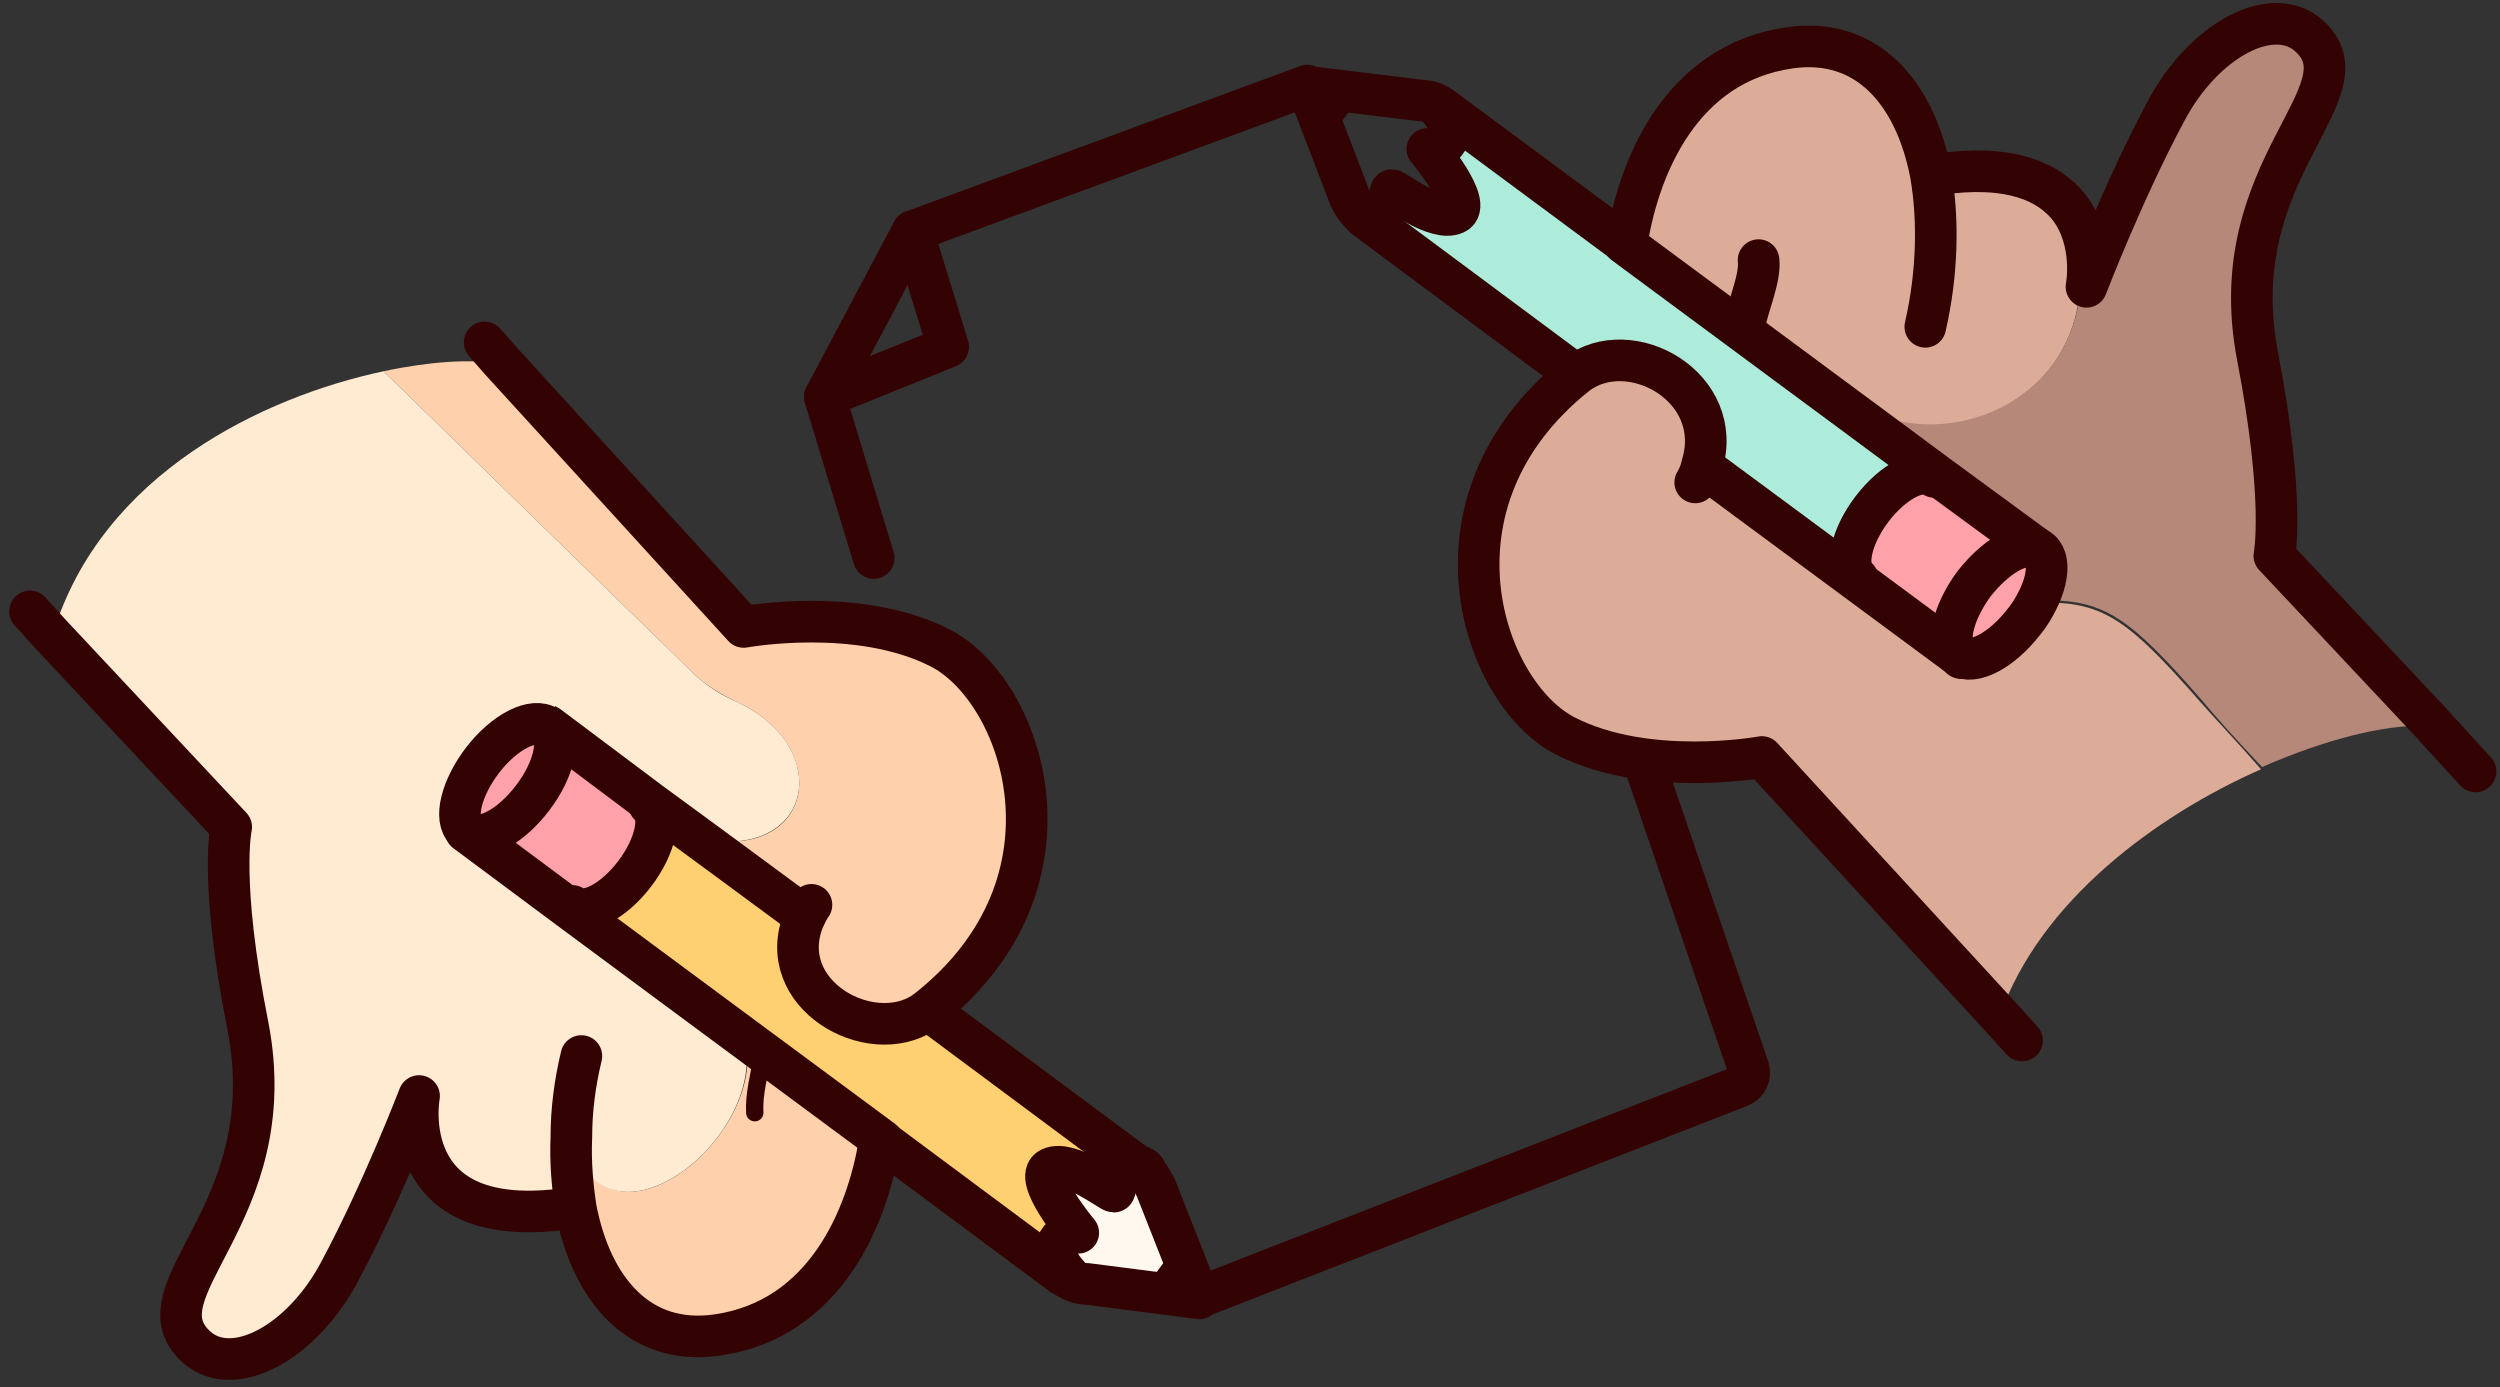 <?xml version="1.0" encoding="utf-8"?>
<!-- Generator: Adobe Illustrator 22.0.0, SVG Export Plug-In . SVG Version: 6.00 Build 0)  -->
<svg version="1.1" id="Layer_3" xmlns="http://www.w3.org/2000/svg" xmlns:xlink="http://www.w3.org/1999/xlink" x="0px" y="0px"
	 viewBox="0 0 224.9 124.8" style="enable-background:new 0 0 224.9 124.8;" xml:space="preserve">
<rect x="0" y="0" width="224.9" height="124.8" fill="#333333" stroke="none"/>
<style type="text/css">
	.st0{fill:#FFA1A8;}
	.st1{fill:#FFD071;}
	.st2{fill:#FFF8EE;}
	.st3{fill:#ADEBDA;}
	.st4{fill:#DDAC99;}
	.st5{fill:#B58879;}
	.st6{fill:#FFD0AC;}
	.st7{fill:#FFEBD2;}
	.st8{fill:none;stroke:#330303;stroke-width:3.743;stroke-linecap:round;stroke-linejoin:round;stroke-miterlimit:10;}
	.st9{fill:none;stroke:#330303;stroke-width:3.743;stroke-linejoin:round;stroke-miterlimit:10;}
	.st10{fill:none;stroke:#330303;stroke-width:1.559;stroke-linecap:round;stroke-linejoin:round;stroke-miterlimit:10;}
	.st11{fill:none;}
</style>
<g id="XMLID_3_">
	<g>
		<path class="st0" d="M49.3,65.4c1.2,0.9,0.6,3.8-1.4,6.4c-1.9,2.5-4.3,3.8-5.6,3.2l-0.4-0.3c-1.1-1-0.4-3.8,1.5-6.3
			C45.4,65.8,48,64.5,49.3,65.4z"/>
		<path class="st0" d="M49.3,65.3l9.2,6.8l-0.1,0.2c1.2,0.9,0.6,3.7-1.3,6.2c-1.9,2.5-4.4,3.8-5.6,2.9l-0.2,0.3l-9-6.7
			c1.3,0.6,3.7-0.7,5.6-3.2C49.9,69.2,50.5,66.3,49.3,65.3L49.3,65.3z"/>
		<path class="st1" d="M83.8,90.9l18.7,13.9c0.1,0.1,0.2,0.1,0.3,0.2c-2.3-1.4-2.2,2.2-2.5,2.2s-4-2.9-5.7-2.1
			c-1.7,0.8,2.5,5.8,2.5,5.8c-1.2-0.3-3.3,1.2-0.9,3.8l-0.1,0.1c-0.3-0.1-0.5-0.3-0.8-0.5l-15.6-11.6l-0.3-0.3l-12.3-9.1L51.3,81.7
			l0.2-0.3c1.2,0.9,3.7-0.4,5.6-2.9c1.9-2.5,2.5-5.3,1.3-6.2l0.1-0.2l5.9,4.4l8,5.9c-2.7,6.7,5.9,11.6,10.8,8.4L83.8,90.9L83.8,90.9
			z"/>
		<path class="st2" d="M100.3,107.3c0.3,0,0.2-3.6,2.5-2.2c0.5,0.4,0.9,1,1.2,1.7l3.9,9.9l-10.1-1.3c-0.6-0.1-1.2-0.3-1.7-0.5
			l0.1-0.1c-2.4-2.6-0.3-4.1,0.9-3.8c0,0-4.2-5-2.5-5.8C96.3,104.4,100,107.2,100.3,107.3z"/>
		<path class="st0" d="M183.2,49.3c0.1,0.1,0.2,0.1,0.3,0.2c0.9,0.7,0.8,2.5-0.2,4.5c-0.3,0.6-0.7,1.3-1.2,1.9c-2,2.6-4.6,4-5.9,3.1
			c-1.2-0.9-0.6-3.8,1.4-6.5C179.5,50.1,181.9,48.7,183.2,49.3z"/>
		<path class="st0" d="M177.6,52.5c-2,2.6-2.6,5.5-1.4,6.5l-0.1,0.1l-9.2-6.8l0.1-0.2c-1.2-0.9-0.6-3.7,1.3-6.2s4.4-3.8,5.6-2.9
			l0.2-0.3l9,6.6C181.9,48.7,179.5,50.1,177.6,52.5z"/>
		<path class="st3" d="M168.4,38.3l5.8,4.3l-0.2,0.3c-1.2-0.9-3.7,0.4-5.6,2.9s-2.5,5.3-1.3,6.2l-0.1,0.2L153.2,42l0,0
			c2.2-7.2-6.6-11.9-11.3-8.2l-0.2-0.3L123,19.6c-0.1-0.1-0.2-0.1-0.2-0.2c2.3,1.4,2.2-2.3,2.5-2.2c0.3,0,4,2.9,5.7,2.1
			c1.7-0.8-2.5-5.8-2.5-5.8c1.2,0.3,3.3-1.2,0.9-3.8l0.1-0.2c0.1,0,0.1,0.1,0.2,0.1l16.2,12l0.3,0.3L168.4,38.3z"/>
		<path class="st4" d="M176.2,59L176.2,59c1.3,0.9,3.9-0.5,5.9-3.1c0.5-0.6,0.9-1.3,1.2-1.9l0.7,0.2c5.3,0,7.6,1.7,13.9,8.9
			c1.5,1.7,3.5,3.8,5.5,6.1c-9.5,4.2-19.9,11.9-23.5,22.2l-0.1,0.1l-21.4-23.3c0,0-10.3,1.9-17.7-1.9c-7.4-3.8-13.4-21,1-32.5l0,0
			c4.8-3.7,13.5,1.1,11.3,8.2l0,0l13.8,10.2L176.2,59z"/>
		<path class="st4" d="M173.7,15.7l0.6-0.1c6.7-1,10.1,0.7,11.9,2.9l-0.1,0.1c4.8,14.8-7.8,22.1-17.1,19l-0.6,0.8l-22.3-16.5
			l0.2-0.3c1.2-6.5,4.8-15.8,14.6-17.2C168,3.3,172.3,8.4,173.7,15.7z"/>
		<path class="st5" d="M186.2,18.5c2.4,3.1,1.6,7.2,1.6,7.2s3.3-8.6,7.1-15.7c3.4-6.4,9.7-9.7,12.9-6.9c5.7,5.1-7.9,11.9-4.6,28.9
			c2.5,13.1,1.5,17.9,1.5,17.9l13.9,14.8l-0.6,0.6c-3.5-0.1-8.8,1.2-14.5,3.7c-2.1-2.2-4-4.3-5.5-6.1c-6.3-7.2-8.6-8.9-13.9-8.9
			l-0.7-0.2c1-2,1.1-3.8,0.2-4.5c-0.1-0.1-0.2-0.1-0.3-0.2l-9-6.6l-5.8-4.3l0.6-0.8C178.3,40.7,190.9,33.3,186.2,18.5L186.2,18.5z"
			/>
		<path class="st6" d="M67.1,93.4l12.3,9.1l-0.2,0.3c-1.2,6.5-4.8,15.8-14.6,17.2c-7,1-11.3-4-12.7-11.4c-0.4-2-0.5-4.2-0.4-6.4h0.1
			C54.1,113.9,69,102.7,67.1,93.4z"/>
		<path class="st6" d="M65.1,75.7c8.3,0.4,9.4-8.8,1.1-12.6c-1.3-0.6-2.6-1.4-3.7-2.4l-28-27.3c4.2-0.9,7.9-1.1,10.1-0.7l0.4-0.4
			l21.9,24c0,0,10.3-1.9,17.7,1.9s13.4,21-1.1,32.5c-0.1,0.1-0.3,0.2-0.4,0.3c-4.9,3.2-13.5-1.7-10.8-8.4l-8-5.9L65.1,75.7z"/>
		<path class="st7" d="M51.4,102.2L51.4,102.2c-0.2,2.3,0,4.4,0.4,6.4l-0.6,0.1C35.4,111,37.7,98.6,37.7,98.6s-3.3,8.6-7.1,15.7
			c-3.5,6.4-9.7,9.7-12.9,6.9c-5.7-5.1,7.9-11.9,4.6-28.9c-2.5-13.1-1.5-17.9-1.5-17.9L4.6,57.1l0.2-0.2
			c4.4-14.3,18.9-21.2,29.7-23.5l28,27.3c1.1,1,2.3,1.8,3.7,2.4c8.3,3.8,7.2,12.9-1.1,12.6l-0.7,0.9l-5.9-4.4l-9.2-6.9l-0.1,0.1
			c-1.2-0.9-3.9,0.4-5.9,3.1c-1.9,2.5-2.6,5.3-1.5,6.3c0,0.1,0.1,0.1,0.1,0.1c0.1,0.1,0.2,0.1,0.3,0.2l9,6.7L67,93.5
			C69,102.7,54.1,113.9,51.4,102.2z"/>
	</g>
	<g>
		<path class="st8" d="M176.2,59c-1.2-0.9-0.6-3.8,1.4-6.5c1.9-2.4,4.2-3.8,5.6-3.2c0.1,0.1,0.2,0.1,0.3,0.2
			c0.9,0.7,0.8,2.5-0.2,4.5c-0.3,0.6-0.7,1.3-1.2,1.9C180.1,58.5,177.5,59.9,176.2,59z"/>
		<path class="st8" d="M167.1,52c-1.2-0.9-0.6-3.7,1.3-6.2s4.4-3.8,5.6-2.9"/>
		<polyline class="st8" points="153.2,42 167,52.2 176.2,59 176.4,59.2 		"/>
		<path class="st8" d="M183.6,49.6l-0.4-0.3l-9-6.6l-5.8-4.3l-22.3-16.5l-0.3-0.3l-16.2-12c-0.1-0.1-0.1-0.1-0.2-0.1
			c-0.3-0.2-0.7-0.4-1.1-0.4l-10.7-1.3l3.8,9.9c0.3,0.7,0.7,1.2,1.2,1.7c0.1,0.1,0.2,0.2,0.2,0.2l18.7,13.9"/>
		<path class="st8" d="M129.3,9.6c2.4,2.6,0.3,4.1-0.9,3.8c0,0,4.2,5,2.5,5.8s-5.4-2.1-5.7-2.1c-0.3,0-0.2,3.6-2.5,2.2
			c-0.1,0-0.2-0.1-0.3-0.2"/>
		<line class="st8" x1="120.2" y1="8.5" x2="118.8" y2="10.3"/>
		<path class="st8" d="M156.9,29.4c0.3-1.8,1.5-4.4,1.3-6"/>
		<path class="st8" d="M173.2,29.4c1.1-4.8,1.2-9.6,0.5-13.7C172.3,8.4,168,3.3,161,4.3c-9.8,1.4-13.5,10.7-14.6,17.2"/>
		<path class="st8" d="M222.7,69.4l-4.2-4.6L204.6,50c0,0,1-4.9-1.5-17.9c-3.3-17,10.3-23.8,4.6-28.9c-3.3-2.9-9.5,0.4-12.9,6.9
			c-3.8,7.1-7.1,15.7-7.1,15.7s0.8-4.1-1.6-7.2c-1.8-2.2-5.2-3.9-11.9-2.9"/>
		<path class="st8" d="M181.9,93.6l-2-2.2l-21.4-23.3c0,0-10.3,1.9-17.7-1.9c-7.4-3.8-13.4-21,1-32.5l0,0c4.8-3.7,13.5,1.1,11.3,8.2
			l0,0c-0.1,0.5-0.3,1-0.6,1.5"/>
		<polyline class="st8" points="117.6,7.7 82.1,20.8 85.3,31.2 74.2,35.7 78.6,50.2 		"/>
		<path class="st8" d="M49.3,65.4c1.2,0.9,0.6,3.8-1.4,6.4c-1.9,2.5-4.3,3.8-5.6,3.2c-0.1,0-0.2-0.1-0.3-0.2c-0.1,0-0.1-0.1-0.1-0.1
			c-1.1-1-0.4-3.8,1.5-6.3C45.4,65.8,48,64.5,49.3,65.4z"/>
		<path class="st8" d="M58.4,72.4c1.2,0.9,0.6,3.7-1.3,6.2c-1.9,2.5-4.4,3.8-5.6,2.9"/>
		<polyline class="st9" points="49.1,65.2 49.3,65.3 58.5,72.2 64.5,76.6 72.5,82.5 72.7,82.7 		"/>
		<path class="st8" d="M41.9,74.8l0.4,0.3l9,6.7l15.8,11.7l12.3,9.1l0.3,0.3l15.6,11.6c0.2,0.2,0.5,0.3,0.8,0.5
			c0.5,0.3,1.1,0.5,1.7,0.5l10.1,1.3l-3.9-9.9c-0.3-0.6-0.6-1.2-1.2-1.7c-0.1-0.1-0.2-0.2-0.3-0.2L83.8,91.1"/>
		<path class="st8" d="M96.1,114.7c-2.4-2.6-0.3-4.1,0.9-3.8c0,0-4.2-5-2.5-5.8s5.4,2.1,5.7,2.1s0.2-3.6,2.5-2.2
			c0.1,0,0.2,0.1,0.3,0.2"/>
		<line class="st8" x1="105.3" y1="115.9" x2="106.7" y2="114"/>
		<path class="st10" d="M68.6,94.9c-0.3,1.8-0.8,3.6-0.7,5.2"/>
		<path class="st8" d="M52.3,95c-0.6,2.5-0.9,4.9-0.9,7.3c-0.1,2.3,0.1,4.4,0.4,6.4c1.4,7.3,5.7,12.4,12.7,11.4
			c9.8-1.4,13.5-10.7,14.6-17.2"/>
		<path class="st8" d="M2.7,55l1.9,2.1l16.2,17.3c0,0-1.1,4.8,1.5,17.9c3.3,17-10.3,23.8-4.6,28.9c3.3,2.9,9.5-0.4,12.9-6.9
			c3.8-7.1,7.1-15.7,7.1-15.7s-2.3,12.4,13.5,10.1"/>
		<path class="st8" d="M43.6,30.8l1.4,1.6l21.9,24c0,0,10.3-1.9,17.7,1.9s13.4,21-1.1,32.5c-0.1,0.1-0.3,0.2-0.4,0.3
			c-4.9,3.2-13.5-1.7-10.8-8.4c0.2-0.4,0.4-0.9,0.7-1.3"/>
		<path class="st8" d="M107.9,116.7l48.7-19c0.6-0.3,0.9-0.9,0.7-1.6L148,68.9"/>
		<line class="st8" x1="74.2" y1="35.7" x2="82.1" y2="20.8"/>
		<path class="st11" d="M51.4,102.2c2.7,11.7,17.6,0.4,15.6-8.8c0-0.1,0-0.2-0.1-0.3"/>
		<path class="st11" d="M65.1,75.7c8.3,0.4,9.4-8.8,1.1-12.6c-1.3-0.6-2.6-1.4-3.7-2.4l-28-27.3l-3.4-3.3"/>
		<path class="st11" d="M44.7,32.7c-2.3-0.4-5.9-0.2-10.1,0.7C23.8,35.7,9.3,42.6,4.9,56.9"/>
		<path class="st11" d="M39,102.6c4.7,4.6,11.8,0.8,12.6-6.3"/>
		<path class="st11" d="M169,37.5c9.3,3.2,21.9-4.2,17.1-19"/>
		<path class="st11" d="M184,54.2c5.3,0,7.6,1.7,13.9,8.9c1.5,1.7,3.5,3.8,5.5,6.1c6.6,7.1,14.7,15.2,14.7,15.2"/>
		<path class="st11" d="M217.9,65.4c-3.5-0.1-8.8,1.2-14.5,3.7c-9.5,4.2-19.9,11.9-23.5,22.2"/>
	</g>
</g>
</svg>
